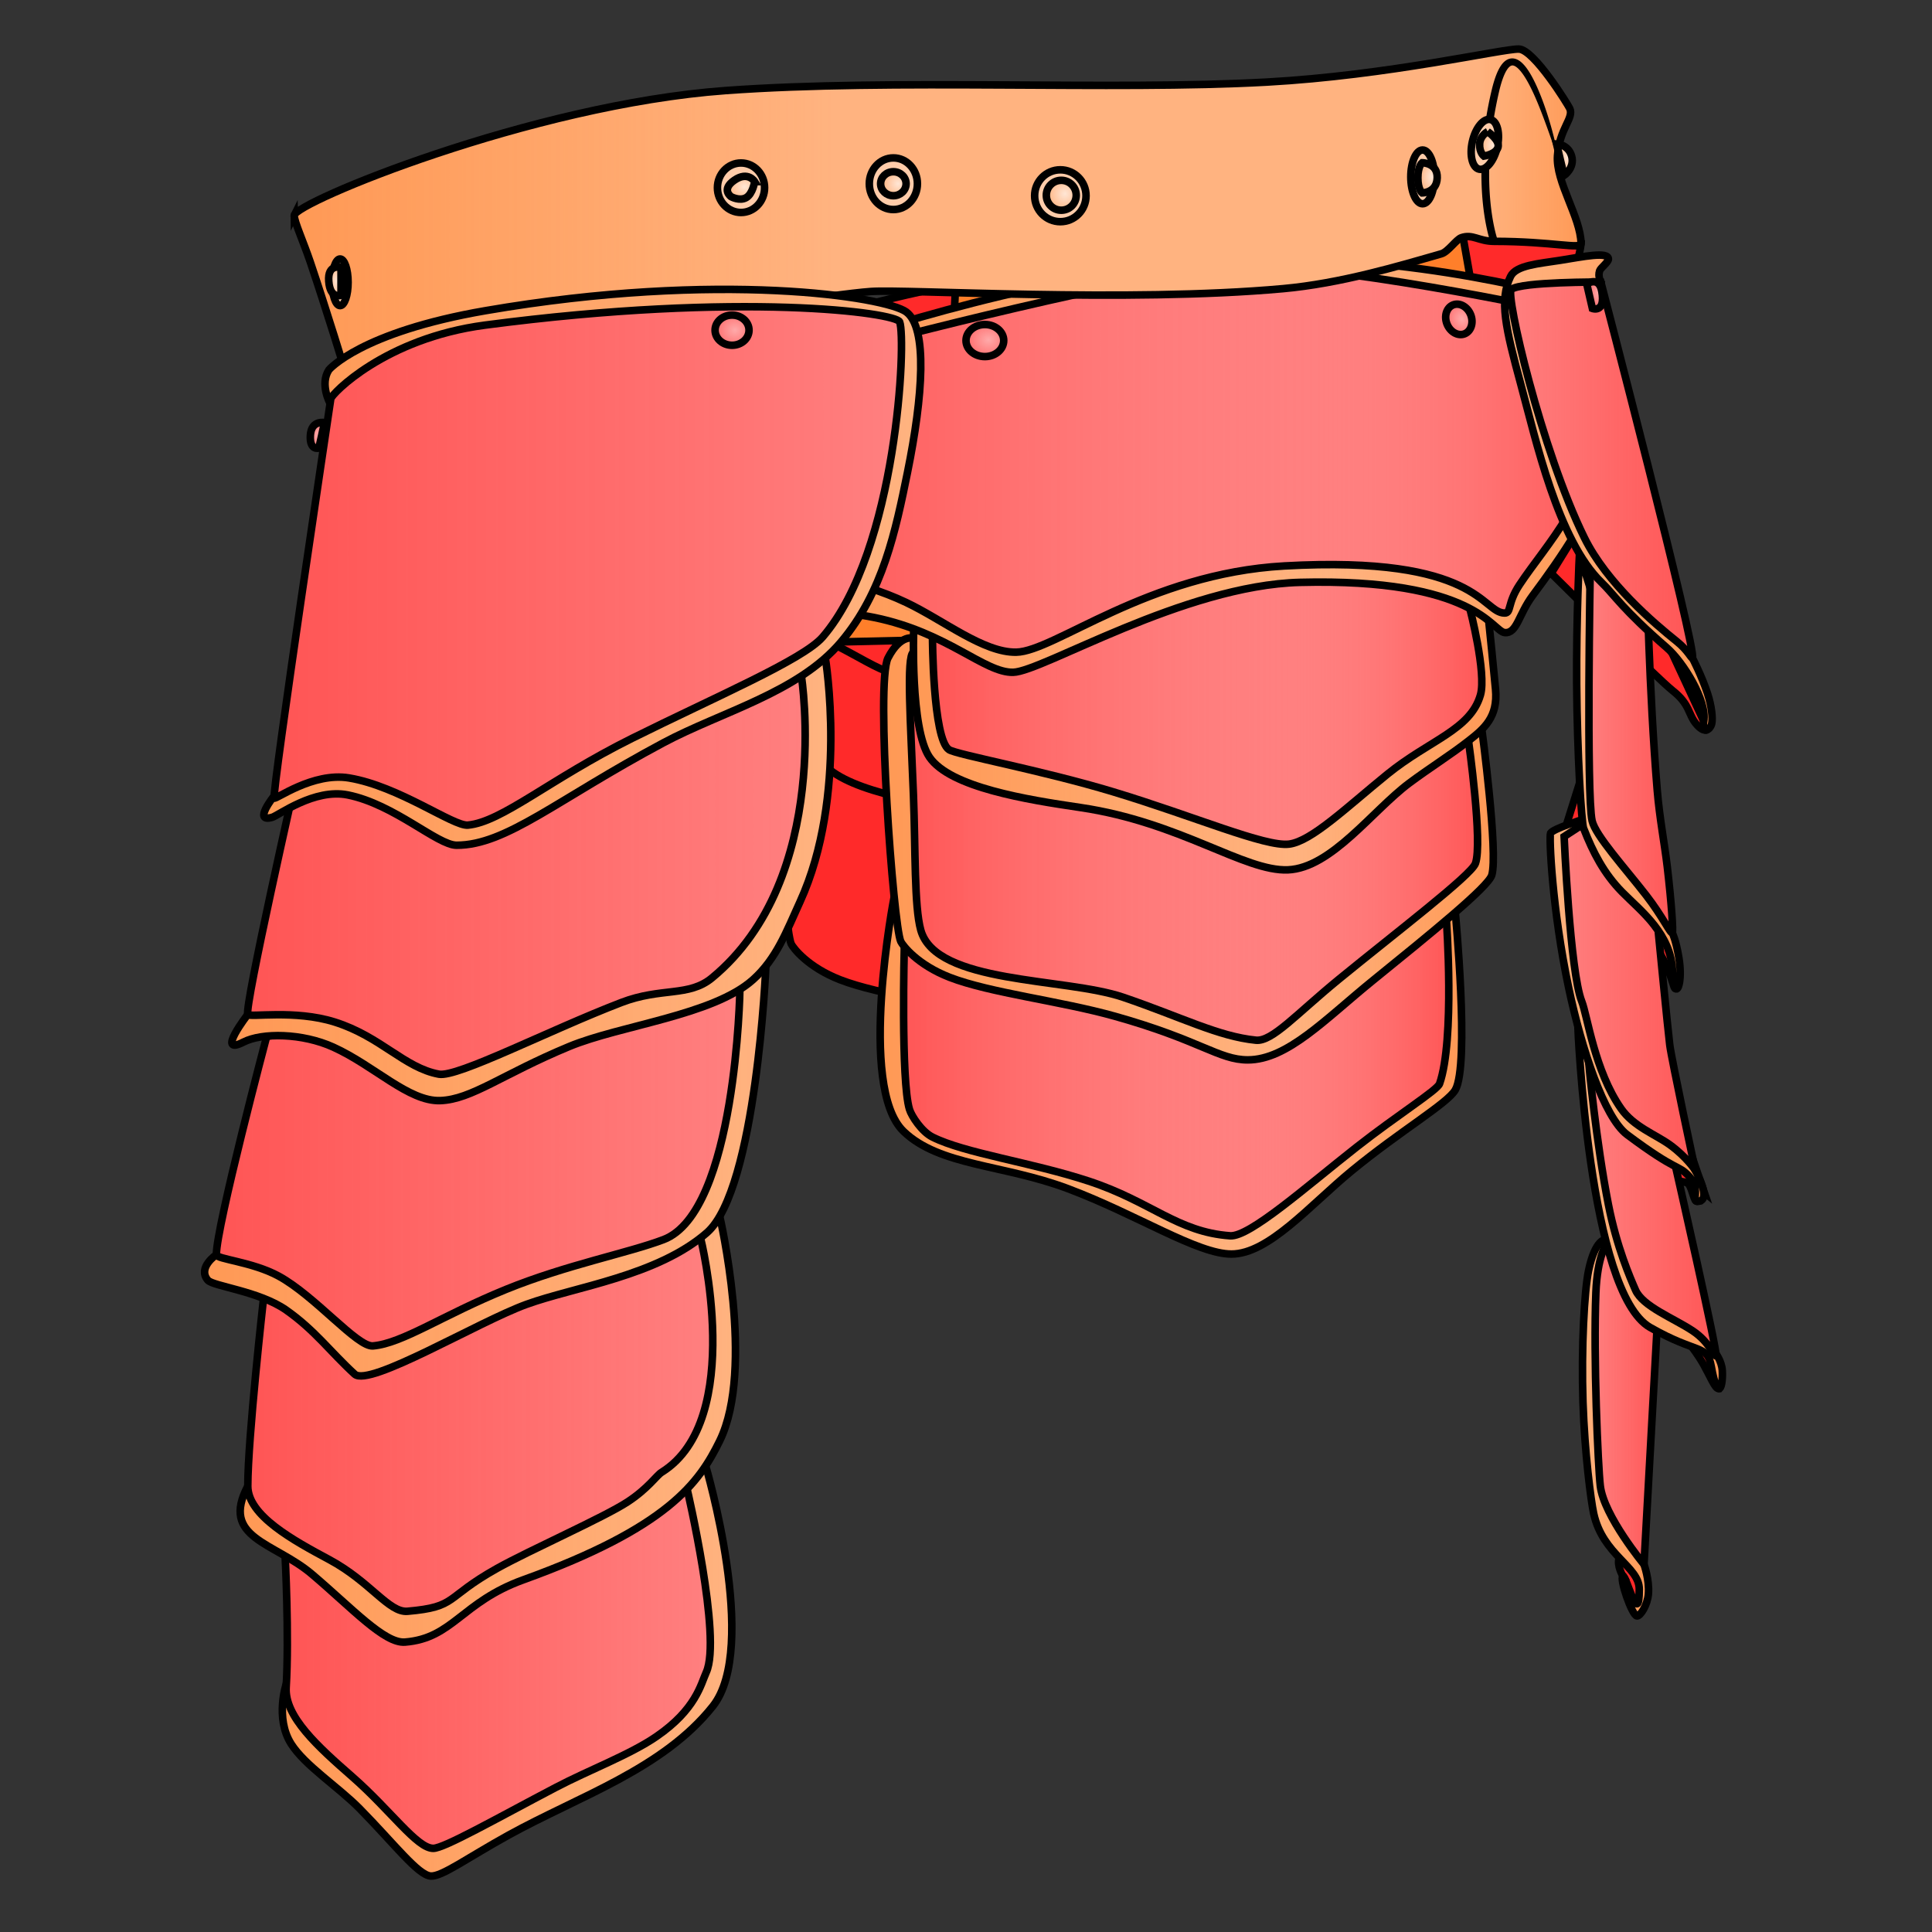 <svg xmlns="http://www.w3.org/2000/svg" xmlns:xlink="http://www.w3.org/1999/xlink" viewBox="0 0 256 256">
    <rect x="0" y="0" width="256" height="256" fill="#333333" stroke="none"/>
    <defs>
        <linearGradient id="innoGrad7">
            <stop offset="0" stop-color="#ff2a2a" stop-opacity=".502"/>
            <stop offset="1" stop-color="#ff2a2a" stop-opacity="0"/>
        </linearGradient>
        <linearGradient id="innoGrad6">
            <stop offset="0" stop-color="#ff7f2a" stop-opacity=".502"/>
            <stop offset="1" stop-color="#ff7f2a" stop-opacity="0"/>
        </linearGradient>
        <linearGradient id="innoGrad5">
            <stop offset="0" stop-color="#ff2a2a" stop-opacity="0"/>
            <stop offset="1" stop-color="#ff2a2a" stop-opacity=".502"/>
        </linearGradient>
        <linearGradient id="innoGrad4">
            <stop offset="0" stop-color="#ff7f2a" stop-opacity="0"/>
            <stop offset="1" stop-color="#ff7f2a" stop-opacity=".502"/>
        </linearGradient>
        <linearGradient id="innoGrad3">
            <stop offset="0" stop-color="#ff7f2a" stop-opacity=".502"/>
            <stop offset=".419" stop-color="#ff7f2a" stop-opacity="0"/>
            <stop offset=".919" stop-color="#ff7f2a" stop-opacity="0"/>
            <stop offset="1" stop-color="#ff7f2a" stop-opacity=".502"/>
        </linearGradient>
        <linearGradient id="innoGrad1">
            <stop offset="0" stop-color="#ff7f2a" stop-opacity=".502"/>
            <stop offset=".655" stop-color="#ff7f2a" stop-opacity="0"/>
            <stop offset="1" stop-color="#ff7f2a" stop-opacity=".502"/>
        </linearGradient>
        <linearGradient id="innoGrad2">
            <stop offset="0" stop-color="#ff2a2a" stop-opacity=".502"/>
            <stop offset=".648" stop-color="#ff8080" stop-opacity="0"/>
            <stop offset="1" stop-color="#ff2a2a" stop-opacity=".502"/>
        </linearGradient>
        <linearGradient id="linearGradient921" x1="116.127" x2="194.187" y1="142.491" y2="142.491" gradientUnits="userSpaceOnUse" xlink:href="#innoGrad1"/>
        <linearGradient id="linearGradient931" x1="119.23" x2="192.475" y1="142.819" y2="142.819" gradientUnits="userSpaceOnUse" xlink:href="#innoGrad2"/>
        <linearGradient id="linearGradient964" x1="116.59" x2="198.382" y1="112.485" y2="112.485" gradientUnits="userSpaceOnUse" xlink:href="#innoGrad1"/>
        <linearGradient id="linearGradient980" x1="120.011" x2="196.291" y1="112.107" y2="112.107" gradientUnits="userSpaceOnUse" xlink:href="#innoGrad2"/>
        <linearGradient id="linearGradient988" x1="120.535" x2="198.707" y1="94.291" y2="94.291" gradientUnits="userSpaceOnUse" xlink:href="#innoGrad1"/>
        <linearGradient id="linearGradient996" x1="123.056" x2="196.867" y1="90.738" y2="90.738" gradientUnits="userSpaceOnUse" xlink:href="#innoGrad2"/>
        <linearGradient id="linearGradient1004" x1="105.228" x2="212.959" y1="61.685" y2="61.685" gradientUnits="userSpaceOnUse" xlink:href="#innoGrad1"/>
        <linearGradient id="linearGradient1020" x1="106.065" x2="212.753" y1="60.854" y2="60.854" gradientUnits="userSpaceOnUse" xlink:href="#innoGrad2"/>
        <linearGradient id="linearGradient1043" x1="38.483" x2="210" y1="28.096" y2="28.096" gradientUnits="userSpaceOnUse" xlink:href="#innoGrad3"/>
        <linearGradient id="linearGradient4810" x1="209.185" x2="218.943" y1="189.188" y2="189.188" gradientUnits="userSpaceOnUse" xlink:href="#innoGrad4"/>
        <linearGradient id="linearGradient4818" x1="210.862" x2="220.053" y1="186.244" y2="186.244" gradientUnits="userSpaceOnUse" xlink:href="#innoGrad5"/>
        <linearGradient id="linearGradient4826" x1="208.455" x2="228.728" y1="158.863" y2="158.863" gradientUnits="userSpaceOnUse" xlink:href="#innoGrad4"/>
        <linearGradient id="linearGradient4842" x1="209.859" x2="227.891" y1="159.668" y2="159.668" gradientUnits="userSpaceOnUse" xlink:href="#innoGrad5"/>
        <linearGradient id="linearGradient4850" x1="204.909" x2="226.278" y1="133.835" y2="133.835" gradientUnits="userSpaceOnUse" xlink:href="#innoGrad4"/>
        <linearGradient id="linearGradient4858" x1="206.741" x2="225.681" y1="133.072" y2="133.072" gradientUnits="userSpaceOnUse" xlink:href="#innoGrad5"/>
        <linearGradient id="linearGradient4874" x1="208.413" x2="223.135" y1="101.047" y2="101.047" gradientUnits="userSpaceOnUse" xlink:href="#innoGrad4"/>
        <linearGradient id="linearGradient4882" x1="210.04" x2="222.127" y1="99.523" y2="99.523" gradientUnits="userSpaceOnUse" xlink:href="#innoGrad5"/>
        <linearGradient id="linearGradient4890" x1="198.881" x2="227.37" y1="65.264" y2="65.264" gradientUnits="userSpaceOnUse" xlink:href="#innoGrad4"/>
        <linearGradient id="linearGradient4898" x1="199.658" x2="224.778" y1="62.28" y2="62.28" gradientUnits="userSpaceOnUse" xlink:href="#innoGrad5"/>
        <linearGradient id="linearGradient4948" x1="36.899" x2="97.47" y1="221.373" y2="221.373" gradientUnits="userSpaceOnUse" xlink:href="#innoGrad6"/>
        <linearGradient id="linearGradient4964" x1="37.258" x2="94.629" y1="221.074" y2="221.074" gradientUnits="userSpaceOnUse" xlink:href="#innoGrad7"/>
        <linearGradient id="linearGradient4980" x1="31.327" x2="97.961" y1="189.338" y2="189.338" gradientUnits="userSpaceOnUse" xlink:href="#innoGrad6"/>
        <linearGradient id="linearGradient4996" x1="32.335" x2="94.949" y1="188.742" y2="188.742" gradientUnits="userSpaceOnUse" xlink:href="#innoGrad7"/>
        <linearGradient id="linearGradient5004" x1="26.608" x2="102.02" y1="154.989" y2="154.989" gradientUnits="userSpaceOnUse" xlink:href="#innoGrad6"/>
        <linearGradient id="linearGradient5012" x1="28.168" x2="98.552" y1="154.698" y2="154.698" gradientUnits="userSpaceOnUse" xlink:href="#innoGrad7"/>
        <linearGradient id="linearGradient5020" x1="30.214" x2="110.597" y1="116.468" y2="116.468" gradientUnits="userSpaceOnUse" xlink:href="#innoGrad6"/>
        <linearGradient id="linearGradient5028" x1="32.307" x2="107.204" y1="115.922" y2="115.922" gradientUnits="userSpaceOnUse" xlink:href="#innoGrad7"/>
        <linearGradient id="linearGradient5036" x1="34.451" x2="122.508" y1="75.171" y2="75.171" gradientUnits="userSpaceOnUse" xlink:href="#innoGrad6"/>
        <linearGradient id="linearGradient5044" x1="35.818" x2="119.951" y1="74.991" y2="74.991" gradientUnits="userSpaceOnUse" xlink:href="#innoGrad7"/>
        <radialGradient id="radialGradient5115" cx="97.384" cy="43.75" r="2.75" fx="97.384" fy="43.75" gradientTransform="matrix(1 0 0 .909 0 3.977)" gradientUnits="userSpaceOnUse" xlink:href="#innoGrad5"/>
        <radialGradient id="radialGradient5117" cx="130.979" cy="45.015" r="3" fx="130.979" fy="45.015" gradientTransform="matrix(1 0 0 .875 0 5.64)" gradientUnits="userSpaceOnUse" xlink:href="#innoGrad5"/>
        <radialGradient id="radialGradient5119" cx="163.861" cy="111.623" r="2.187" fx="163.861" fy="111.623" gradientTransform="matrix(1 0 0 1.171 0 -19.117)" gradientUnits="userSpaceOnUse" xlink:href="#innoGrad5"/>
        <radialGradient id="radialGradient5121" cx="42.107" cy="57.687" r="1.49" fx="42.107" fy="57.687" gradientTransform="matrix(1 0 0 1.486 0 -28.061)" gradientUnits="userSpaceOnUse" xlink:href="#innoGrad5"/>
        <radialGradient id="radialGradient5123" cx="211.84" cy="38.902" r="1.579" fx="211.84" fy="38.902" gradientTransform="matrix(1 0 0 1.462 0 -18.067)" gradientUnits="userSpaceOnUse" xlink:href="#innoGrad5"/>
        <radialGradient id="radialGradient5178" cx="44.606" cy="37.28" r="1.319" fx="44.606" fy="37.28" gradientTransform="matrix(1 0 0 1.821 0 -30.612)" gradientUnits="userSpaceOnUse" xlink:href="#innoGrad4"/>
        <radialGradient id="radialGradient5180" cx="98.632" cy="24.72" r="2.322" fx="98.632" fy="24.72" gradientTransform="matrix(1 0 0 .866 0 3.335)" gradientUnits="userSpaceOnUse" xlink:href="#innoGrad4"/>
        <radialGradient id="radialGradient5182" cx="118.985" cy="24.344" r="2.188" fx="118.985" fy="24.344" gradientTransform="matrix(1 0 0 .955 0 1.09)" gradientUnits="userSpaceOnUse" xlink:href="#innoGrad4"/>
        <radialGradient id="radialGradient5184" cx="141.1" cy="25.672" r="2.482" fx="141.1" fy="25.672" gradientUnits="userSpaceOnUse" xlink:href="#innoGrad4"/>
        <radialGradient id="radialGradient5186" cx="189.732" cy="23.46" r="1.782" fx="189.732" fy="23.46" gradientTransform="matrix(1 0 0 1.403 0 -9.492)" gradientUnits="userSpaceOnUse" xlink:href="#innoGrad4"/>
        <radialGradient id="radialGradient5188" cx="197.867" cy="19.19" r="1.734" fx="197.867" fy="19.19" gradientTransform="matrix(1 0 0 1.256 0 -4.877)" gradientUnits="userSpaceOnUse" xlink:href="#innoGrad4"/>
        <radialGradient id="radialGradient5190" cx="207.797" cy="21.058" r="1.611" fx="207.797" fy="21.058" gradientTransform="matrix(1 0 0 1.72 0 -15.347)" gradientUnits="userSpaceOnUse" xlink:href="#innoGrad4"/>
    </defs>
    <g fill="#ff2a2a" stroke="#000" stroke-miterlimit="10">
        <path d="M106.528 84.902s-1.711-.623-3.378 2.607c-1.667 3.23.711 35.479 1.689 37.563.251.537 2.211 3.096 6.478 4.75 5.353 2.076 14.617 3.115 21.916 5.166 11.307 3.176 13.75 5.775 17.584 5.775 5.25 0 10.273-5.41 16.584-10.525 7.559-6.129 15.271-12.379 15.75-13.95.875-2.883-1.316-19.31-1.316-19.31z"/>
        <path d="M106.557 83.654s-.5 13.234 2.092 17.004c2.75 4 12.868 5.617 20 6.667 13.25 1.949 21.75 8.507 27.5 8.257s11.166-7.833 16.084-11.503c2.646-1.976 5.447-3.716 7.834-5.586 2.047-1.604 3.93-3.14 3.582-6.833-.49-5.233-1.814-17.959-1.814-17.959z"/>
        <path d="M97.565 45.406s27.573-9.543 51.417-10.667c23.844-1.124 45.414 5.417 45.414 5.417s4.553 11.69 3.338 22.443c-.518 4.574-5.549 11.79-9.168 16.641-1.881 2.52-2.076 5.06-3.705 4.905-1.629-.155-3.879-7.239-27.129-6.655-15.396.386-34.168 11.832-38 11.916-3.833.084-8.667-5.261-18.359-7.25-4.52-.927-10.07-1.083-10.07-1.083z"/>
    </g>
    <g stroke="#000">
        <path fill="#ff2a2a" stroke-miterlimit="10" d="M164.875 24.5l31.934 23.625c4.806-6.01 6.634-4.956 9.566-8.625 2.871-3.592 3.125-7.25 3.125-7.25z"/>
        <path fill="#ff7f2a" stroke-miterlimit="10" d="M104.25 75.875l-1.5 9.375 31.625-.719-1.25-8.031zM145.75 33.25l-19 2.041-.625 12.834h19.625z"/>
        <path fill="#ff7f2a" fill-rule="evenodd" d="M177.488 21.75l14.228-2.509 5.093 28.884-14.228 2.508z"/>
    </g>
    <g fill="#ff2a2a" stroke="#000" stroke-miterlimit="10">
        <path d="M215.046 208.833s-.85-1.347-.487-2.425c.363-1.078 1.529-.911 1.529-.911l1.625 3.833s.888 3.167-.209 3.708c-1.097.541-2.458-4.205-2.458-4.205zM226.266 96.663s-.519.452-1.515-.736c-1.089-1.3-.792-2.583-3.115-4.412-2.022-1.592-16.093-15.545-16.093-15.545l6.333-10.254zM222.004 130.975c-.269.223-.514-2.496-2.626-5.501-3.79-5.393-12.125-15.211-12.125-15.211l4.25-13.515 8.875 24.434 1.626 5.75c0-.001.751 3.42 0 4.043zM227.646 183.963c-.393.003-1.081-1.667-1.871-3.078-.757-1.352-1.624-2.447-1.624-2.447l1.624-.178 1.871 3.125s.768 2.572 0 2.578zM224.919 159.184c-.5.094-.582-1.457-1.166-2.291-.584-.834-7.813-.292-7.813-.292l.188-13 5.841 3.205 3.721 10.805c-.001-.001-.271 1.479-.771 1.573z"/>
    </g>
    <g>
        <path fill="#ffb380" d="M118.483 118.827s-4.911 25.175 1.247 31.091c4.771 4.583 13.188 4.355 21.771 7.583 9.222 3.469 17.147 8.666 21.667 8.666 4.927 0 10.379-6.45 15.917-11.008 6.452-5.309 12.719-8.948 13.75-10.742 1.916-3.333 0-23.519 0-23.519z"/>
        <path fill="url(#linearGradient921)" stroke="#000" stroke-miterlimit="10" d="M118.483 118.827s-4.911 25.175 1.247 31.091c4.771 4.583 13.188 4.355 21.771 7.583 9.222 3.469 17.147 8.666 21.667 8.666 4.927 0 10.379-6.45 15.917-11.008 6.452-5.309 12.719-8.948 13.75-10.742 1.916-3.333 0-23.519 0-23.519z"/>
        <path fill="#ff8080" d="M191.658 121.907s1.14 15.854-.908 21.694c-.3.854-5.564 4.13-11 8.399-6.65 5.224-14.187 11.933-16.75 11.75-7-.5-10.447-4.523-18.75-7.25-7.609-2.498-16.402-3.684-20.693-5.833-1.43-.716-2.767-2.768-3.045-3.667-1.159-3.753-.687-21.576-.687-21.576z"/>
        <path fill="url(#linearGradient931)" stroke="#000" stroke-miterlimit="10" d="M191.658 121.907s1.14 15.854-.908 21.694c-.3.854-5.564 4.13-11 8.399-6.65 5.224-14.187 11.933-16.75 11.75-7-.5-10.447-4.523-18.75-7.25-7.609-2.498-16.402-3.684-20.693-5.833-1.43-.716-2.767-2.768-3.045-3.667-1.159-3.753-.687-21.576-.687-21.576z"/>
        <path fill="#ffb380" d="M121.045 84.579s-1.711-.623-3.378 2.607c-1.667 3.23.711 35.479 1.689 37.563.251.537 2.211 3.096 6.478 4.75 5.353 2.076 14.617 3.115 21.917 5.166 11.306 3.176 13.75 5.775 17.584 5.775 5.25 0 10.272-5.41 16.583-10.525 7.56-6.129 15.272-12.379 15.75-13.95.876-2.883-1.315-19.31-1.315-19.31z"/>
        <path fill="url(#linearGradient964)" stroke="#000" stroke-miterlimit="10" d="M121.045 84.579s-1.711-.623-3.378 2.607c-1.667 3.23.711 35.479 1.689 37.563.251.537 2.211 3.096 6.478 4.75 5.353 2.076 14.617 3.115 21.917 5.166 11.306 3.176 13.75 5.775 17.584 5.775 5.25 0 10.272-5.41 16.583-10.525 7.56-6.129 15.272-12.379 15.75-13.95.876-2.883-1.315-19.31-1.315-19.31z"/>
        <path fill="#ff8080" d="M194.583 98.168s1.916 13.5.916 16.25c-.568 1.563-10.622 9.229-18.082 15.331-5.667 4.635-8.842 8.299-11 8.083-5-.5-9.834-3.046-17.584-5.688s-24.825-1.706-26.825-8.895c-.88-3.165-.691-10.603-.973-17.917-.359-9.299-.974-18.449.002-18.916 1.743-.833 73.546 11.752 73.546 11.752z"/>
        <path fill="url(#linearGradient980)" stroke="#000" stroke-miterlimit="10" d="M194.583 98.168s1.916 13.5.916 16.25c-.568 1.563-10.622 9.229-18.082 15.331-5.667 4.635-8.842 8.299-11 8.083-5-.5-9.834-3.046-17.584-5.688s-24.825-1.706-26.825-8.895c-.88-3.165-.691-10.603-.973-17.917-.359-9.299-.974-18.449.002-18.916 1.743-.833 73.546 11.752 73.546 11.752z"/>
        <path fill="#ffb380" d="M121.074 83.331s-.5 13.234 2.092 17.004c2.75 4 12.868 5.617 20 6.667 13.25 1.949 21.75 8.507 27.5 8.257s11.166-7.833 16.083-11.503c2.646-1.976 5.447-3.716 7.834-5.586 2.048-1.604 3.93-3.14 3.583-6.833-.49-5.233-1.814-17.959-1.814-17.959z"/>
        <path fill="url(#linearGradient988)" stroke="#000" stroke-miterlimit="10" d="M121.074 83.331s-.5 13.234 2.092 17.004c2.75 4 12.868 5.617 20 6.667 13.25 1.949 21.75 8.507 27.5 8.257s11.166-7.833 16.083-11.503c2.646-1.976 5.447-3.716 7.834-5.586 2.048-1.604 3.93-3.14 3.583-6.833-.49-5.233-1.814-17.959-1.814-17.959z"/>
        <path fill="#ff8080" d="M123.557 84.361s.026 13.558 2.193 14.975c1.019.666 12.196 2.699 21.75 5.583 10.764 3.249 20.135 7.326 23.313 6.93 2.965-.37 7.576-4.84 13.021-9.263 5.575-4.528 11-5.855 12.333-10.5.831-2.895-1.401-11.446-1.401-11.446l-6.182-10.971z"/>
        <path fill="url(#linearGradient996)" stroke="#000" stroke-miterlimit="10" d="M123.557 84.361s.026 13.558 2.193 14.975c1.019.666 12.196 2.699 21.75 5.583 10.764 3.249 20.135 7.326 23.313 6.93 2.965-.37 7.576-4.84 13.021-9.263 5.575-4.528 11-5.855 12.333-10.5.831-2.895-1.401-11.446-1.401-11.446l-6.182-10.971z"/>
        <path fill="#ffb380" d="M112.083 45.083s27.573-9.543 51.417-10.667c23.844-1.124 45.414 5.417 45.414 5.417s4.553 11.69 3.338 22.443c-.517 4.574-5.549 11.79-9.168 16.641-1.88 2.52-2.076 5.06-3.705 4.905-1.629-.155-3.879-7.239-27.129-6.655-15.396.386-34.167 11.832-38 11.916-3.833.084-8.667-5.261-18.359-7.25-4.52-.927-10.07-1.083-10.07-1.083z"/>
        <path fill="url(#linearGradient1004)" stroke="#000" stroke-miterlimit="10" d="M112.083 45.083s27.573-9.543 51.417-10.667c23.844-1.124 45.414 5.417 45.414 5.417s4.553 11.69 3.338 22.443c-.517 4.574-5.549 11.79-9.168 16.641-1.88 2.52-2.076 5.06-3.705 4.905-1.629-.155-3.879-7.239-27.129-6.655-15.396.386-34.167 11.832-38 11.916-3.833.084-8.667-5.261-18.359-7.25-4.52-.927-10.07-1.083-10.07-1.083z"/>
        <path fill="#ff8080" d="M114.333 45.832s37.675-9.89 49.666-10.5C175.99 34.722 206 41.167 206 41.167s6.781 8.765 6.218 13.834c-1.249 11.232-7.239 16.982-10.886 22.5-1.632 2.47-1.053 3.731-1.954 3.731-3.02 0-3.406-7.682-29.212-6.241-18.084 1.01-30.456 11.329-35.5 11.426-4.333.083-9.637-4.231-14.583-6.583C113.617 76.759 106.691 76 106.691 76z"/>
        <path fill="url(#linearGradient1020)" stroke="#000" stroke-miterlimit="10" d="M114.333 45.832s37.675-9.89 49.666-10.5C175.99 34.722 206 41.167 206 41.167s6.781 8.765 6.218 13.834c-1.249 11.232-7.239 16.982-10.886 22.5-1.632 2.47-1.053 3.731-1.954 3.731-3.02 0-3.406-7.682-29.212-6.241-18.084 1.01-30.456 11.329-35.5 11.426-4.333.083-9.637-4.231-14.583-6.583C113.617 76.759 106.691 76 106.691 76z"/>
    </g>
    <g>
        <path fill="#ffb380" d="M38.983 28.55c.016.847 1.23 3.504 2.142 6.2 2.065 6.109 4.75 14.875 4.75 14.875s59.631-10.293 69.5-11c4.804-.344 33.824 1.503 54.625-.375 7.65-.691 15.346-2.998 21-4.625.867-.25 1.979-1.902 2.625-2.125 1.531-.53 2.299.476 4.354.479 7.892.009 11.535 1.116 11.521.271-.063-3.499-3.373-8.122-3.125-11.625.254-3.599 2.219-4.978 1.625-6.25-.232-.499-4.746-7.84-6.75-7.875-2.25-.039-17.205 3.482-33.375 4.375-20.63 1.14-49.436-.5-71.75 1.125-25.75 1.875-57.173 14.875-57.142 16.55z"/>
        <path fill="url(#linearGradient1043)" stroke="#000" stroke-miterlimit="10" d="M38.983 28.55c.016.847 1.23 3.504 2.142 6.2 2.065 6.109 4.75 14.875 4.75 14.875s59.631-10.293 69.5-11c4.804-.344 33.824 1.503 54.625-.375 7.65-.691 15.346-2.998 21-4.625.867-.25 1.979-1.902 2.625-2.125 1.531-.53 2.299.476 4.354.479 7.892.009 11.535 1.116 11.521.271-.063-3.499-3.373-8.122-3.125-11.625.254-3.599 2.219-4.978 1.625-6.25-.232-.499-4.746-7.84-6.75-7.875-2.25-.039-17.205 3.482-33.375 4.375-20.63 1.14-49.436-.5-71.75 1.125-25.75 1.875-57.173 14.875-57.142 16.55z"/>
        <path d="M206.375 20.625c.07-.018-.177-1.348-.656-3.14a46.6 46.6 0 0 0-1.082-3.506 34.128 34.128 0 0 0-.952-2.41c-.416-.935-.866-1.791-1.336-2.45a4.949 4.949 0 0 0-.745-.85c-.259-.226-.55-.407-.87-.488a1.43 1.43 0 0 0-.997.11c-.315.157-.59.424-.831.771-.48.688-.9 1.786-1.268 3.35-2.35 9.99-1.027 16.844-.403 19.217.155.594.27.908.274.921l.94-.342c.005.013-.1-.271-.247-.833-.59-2.248-1.84-8.928.41-18.737.35-1.53.728-2.485 1.092-3.026.18-.266.34-.406.466-.475a.496.496 0 0 1 .349-.053c.134.028.302.11.501.272.198.162.409.389.629.678.44.578.887 1.365 1.323 2.266.352.728.693 1.521 1.014 2.325.471 1.179.907 2.37 1.275 3.403.619 1.736 1.044 3.015 1.114 2.997z"/>
    </g>
    <g>
        <path fill="#ffb380" d="M212.739 164.25s-1.348-.117-2.234 4.048c-.581 2.729-.985 10.334-.751 17.498.219 6.722 1.047 13.05 1.417 14.747 1.208 5.539 6.042 6.997 6.042 10.04 0 5.291-1.753-1.991-2.167-1.75-.5.291 1.203 5.289 1.875 5.292.453.002 1.382-1.455 1.5-2.918.153-1.897-.583-3.915-.583-3.915z"/>
        <path fill="url(#linearGradient4810)" stroke="#000" stroke-miterlimit="10" d="M212.739 164.25s-1.348-.117-2.234 4.048c-.581 2.729-.985 10.334-.751 17.498.219 6.722 1.047 13.05 1.417 14.747 1.208 5.539 6.042 6.997 6.042 10.04 0 5.291-1.753-1.991-2.167-1.75-.5.291 1.203 5.289 1.875 5.292.453.002 1.382-1.455 1.5-2.918.153-1.897-.583-3.915-.583-3.915z"/>
        <path fill="#ff8080" d="M212.88 164.8s-1.224 1.625-1.417 6.46c-.345 8.615.285 23.063.583 25.619.465 3.989 5.792 10.413 5.792 10.413l1.708-30.905z"/>
        <path fill="url(#linearGradient4818)" stroke="#000" stroke-miterlimit="10" d="M212.88 164.8s-1.224 1.625-1.417 6.46c-.345 8.615.285 23.063.583 25.619.465 3.989 5.792 10.413 5.792 10.413l1.708-30.905z"/>
        <path fill="#ffb380" d="M209.067 135.952s1.438 35.272 9.58 39.936c6.291 3.603 7.565 2.187 8.105 5.168.893 4.933 1.593 2.688 1.459.539-.078-1.263-.912-2.323-.912-2.323z"/>
        <path fill="url(#linearGradient4826)" stroke="#000" stroke-miterlimit="10" d="M209.067 135.952s1.438 35.272 9.58 39.936c6.291 3.603 7.565 2.187 8.105 5.168.893 4.933 1.593 2.688 1.459.539-.078-1.263-.912-2.323-.912-2.323z"/>
        <path fill="#ff8080" d="M210.505 140.752s.973 10.521 2.623 18.889c1.113 5.642 2.864 9.638 3.583 11.292.944 2.177 5.029 3.72 7.583 5.414 2.267 1.504 2.774 3.429 3.084 3.291.31-.138-5.36-25.063-5.36-25.063z"/>
        <path fill="url(#linearGradient4842)" stroke="#000" stroke-miterlimit="10" d="M210.505 140.752s.973 10.521 2.623 18.889c1.113 5.642 2.864 9.638 3.583 11.292.944 2.177 5.029 3.72 7.583 5.414 2.267 1.504 2.774 3.429 3.084 3.291.31-.138-5.36-25.063-5.36-25.063z"/>
        <path fill="#ffb380" d="M209.66 108.611s-3.824 1.194-4.199 1.777c-.215.334.169 9.99 2.417 20.599 1.676 7.902 4.664 17.072 7.726 19.362 6.794 5.083 6.69 3.875 8.232 5.542 1.542 1.667.249 3.292 1.083 3.292 2.084 0-.291-4.125-.291-4.125z"/>
        <path fill="url(#linearGradient4850)" stroke="#000" stroke-miterlimit="10" d="M209.66 108.611s-3.824 1.194-4.199 1.777c-.215.334.169 9.99 2.417 20.599 1.676 7.902 4.664 17.072 7.726 19.362 6.794 5.083 6.69 3.875 8.232 5.542 1.542 1.667.249 3.292 1.083 3.292 2.084 0-.291-4.125-.291-4.125z"/>
        <path fill="#ff8080" d="M209.734 109.23l-2.481 1.617s.778 17.882 2.333 21.837c.764 1.942 1.699 9.184 5.209 14.209 1.683 2.41 4.546 3.415 6.458 4.792 2.219 1.597 3.375 3.374 3.375 3.374s-3.133-14.666-3.375-16.583c-.242-1.917-1.54-15.185-1.54-15.185z"/>
        <path fill="url(#linearGradient4858)" stroke="#000" stroke-miterlimit="10" d="M209.734 109.23l-2.481 1.617s.778 17.882 2.333 21.837c.764 1.942 1.699 9.184 5.209 14.209 1.683 2.41 4.546 3.415 6.458 4.792 2.219 1.597 3.375 3.374 3.375 3.374s-3.133-14.666-3.375-16.583c-.242-1.917-1.54-15.185-1.54-15.185z"/>
        <path fill="#ffb380" d="M209.284 73.375s-.426 8.541-.365 17.261c.064 9.078.621 18.363.919 19.128 1.251 3.213 2.708 6 5.083 8.417 2.562 2.606 6.551 5.544 6.706 10.626.039 1.276.197 1.956.377 2.167.397.466.899-1.336.459-4.043-.381-2.342-.876-3.334-.876-3.334l-4.124-24.048z"/>
        <path fill="url(#linearGradient4874)" stroke="#000" stroke-miterlimit="10" d="M209.284 73.375s-.426 8.541-.365 17.261c.064 9.078.621 18.363.919 19.128 1.251 3.213 2.708 6 5.083 8.417 2.562 2.606 6.551 5.544 6.706 10.626.039 1.276.197 1.956.377 2.167.397.466.899-1.336.459-4.043-.381-2.342-.876-3.334-.876-3.334l-4.124-24.048z"/>
        <path fill="#ff8080" d="M210.714 75.492s-.524 29.821.249 33.272c.437 1.948 4.398 6.305 7.166 9.875 2.137 2.754 3.24 5.14 3.458 4.958.136-.114-.072-3.685-.666-8.75-.351-2.99-1.024-6.448-1.333-10.167-1.09-13.132-1.375-28.585-1.375-28.585z"/>
        <path fill="url(#linearGradient4882)" stroke="#000" stroke-miterlimit="10" d="M210.714 75.492s-.524 29.821.249 33.272c.437 1.948 4.398 6.305 7.166 9.875 2.137 2.754 3.24 5.14 3.458 4.958.136-.114-.072-3.685-.666-8.75-.351-2.99-1.024-6.448-1.333-10.167-1.09-13.132-1.375-28.585-1.375-28.585z"/>
        <path fill="#ffb380" d="M206.688 34.5c-2.79.438-5.802.642-6.529 2.125-1.533 3.125-.658 6.875 1.342 14.25s4.938 20.75 10.718 26.313c1.665 1.602 2.72 3.5 8.608 8.609 2.239 1.943 5.384 7.098 4.924 9.766-.313 1.813.875 1.188 1.063.313.145-.674.005-2.271-.563-4-.746-2.277-2-4.699-2-4.699l-12.938-48.239.813-1.563s-.433-.688-.166-1.5c.122-.371 1.163-1.137 1.163-1.542-.001-1.041-3.348-.317-6.435.167z"/>
        <path fill="url(#linearGradient4890)" stroke="#000" stroke-miterlimit="10" d="M206.688 34.5c-2.79.438-5.802.642-6.529 2.125-1.533 3.125-.658 6.875 1.342 14.25s4.938 20.75 10.718 26.313c1.665 1.602 2.72 3.5 8.608 8.609 2.239 1.943 5.384 7.098 4.924 9.766-.313 1.813.875 1.188 1.063.313.145-.674.005-2.271-.563-4-.746-2.277-2-4.699-2-4.699l-12.938-48.239.813-1.563s-.433-.688-.166-1.5c.122-.371 1.163-1.137 1.163-1.542-.001-1.041-3.348-.317-6.435.167z"/>
        <path fill="#ff8080" d="M212.125 37.375s-10.5-.061-11.875.97c-.822.616 4 21.343 9.688 32.905 2.973 6.044 9.322 11.412 12.25 13.75 1.481 1.183 1.937 2.306 2.063 2.176.685-.706-12.126-49.801-12.126-49.801z"/>
        <path fill="url(#linearGradient4898)" stroke="#000" stroke-miterlimit="10" d="M212.125 37.375s-10.5-.061-11.875.97c-.822.616 4 21.343 9.688 32.905 2.973 6.044 9.322 11.412 12.25 13.75 1.481 1.183 1.937 2.306 2.063 2.176.685-.706-12.126-49.801-12.126-49.801z"/>
    </g>
    <g>
        <path fill="#ffb380" d="M93.503 194.224s7.123 24.088.95 31.859c-6.619 8.333-17.714 11.916-27.073 17.083-5.43 2.998-8.827 5.512-10.296 5.42-1.694-.105-4.826-4.25-9.417-8.92-2.821-2.869-7.275-5.734-9.083-8.583-2.196-3.461-.639-8.003-.639-8.003l2.889-19.914z"/>
        <path fill="url(#linearGradient4948)" stroke="#000" stroke-miterlimit="10" d="M93.503 194.224s7.123 24.088.95 31.859c-6.619 8.333-17.714 11.916-27.073 17.083-5.43 2.998-8.827 5.512-10.296 5.42-1.694-.105-4.826-4.25-9.417-8.92-2.821-2.869-7.275-5.734-9.083-8.583-2.196-3.461-.639-8.003-.639-8.003l2.889-19.914z"/>
        <path fill="#ff8080" d="M91.043 197.303s4.625 19.697 2.541 24.28c-.717 1.579-1.363 4.908-6.583 8.5-3.525 2.426-8.937 4.443-13.333 6.75-7.995 4.193-14.813 8.071-16.25 8.083-2.167.018-5.637-5.025-10.75-9.5-4.534-3.969-8.985-7.955-8.75-11.833.414-6.822-.137-17.408-.137-17.408z"/>
        <path fill="url(#linearGradient4964)" stroke="#000" stroke-miterlimit="10" d="M91.043 197.303s4.625 19.697 2.541 24.28c-.717 1.579-1.363 4.908-6.583 8.5-3.525 2.426-8.937 4.443-13.333 6.75-7.995 4.193-14.813 8.071-16.25 8.083-2.167.018-5.637-5.025-10.75-9.5-4.534-3.969-8.985-7.955-8.75-11.833.414-6.822-.137-17.408-.137-17.408z"/>
        <path fill="#ffb380" d="M95.366 161.162s4.698 20.173 0 29.757c-2.722 5.554-6.864 11.5-26.031 18.417-8.161 2.945-9.333 7.75-15.667 8.25-2.735.216-7.019-4.494-12.333-9-5.027-4.263-12.167-4.75-8.5-11.667 4.249-8.015 12.127-26.269 12.127-26.269z"/>
        <path fill="url(#linearGradient4980)" stroke="#000" stroke-miterlimit="10" d="M95.366 161.162s4.698 20.173 0 29.757c-2.722 5.554-6.864 11.5-26.031 18.417-8.161 2.945-9.333 7.75-15.667 8.25-2.735.216-7.019-4.494-12.333-9-5.027-4.263-12.167-4.75-8.5-11.667 4.249-8.015 12.127-26.269 12.127-26.269z"/>
        <path fill="#ff8080" d="M92.827 164.029s6.028 24.12-5.159 31.057c-.666.413-1.784 2.136-4.5 3.917-3.153 2.068-12.987 6.401-17.333 8.833-7.024 3.93-5.167 5.083-11.833 5.667-2.48.217-4.917-3.917-10.371-6.845-4.746-2.547-10.796-5.822-10.796-9.739 0-6.342 2.085-24.88 2.085-24.88z"/>
        <path fill="url(#linearGradient4996)" stroke="#000" stroke-miterlimit="10" d="M92.827 164.029s6.028 24.12-5.159 31.057c-.666.413-1.784 2.136-4.5 3.917-3.153 2.068-12.987 6.401-17.333 8.833-7.024 3.93-5.167 5.083-11.833 5.667-2.48.217-4.917-3.917-10.371-6.845-4.746-2.547-10.796-5.822-10.796-9.739 0-6.342 2.085-24.88 2.085-24.88z"/>
        <path fill="#ffb380" d="M101.484 128s-1.233 29.587-7.816 35.337c-6.583 5.75-17.502 7.167-23.918 9.5s-20.832 11-22.749 9.25c-3.184-2.907-5.254-5.809-9.083-8.5-3.559-2.5-9.699-3.15-10.382-3.953-1.417-1.667 1.132-3.38 1.132-3.38z"/>
        <path fill="url(#linearGradient5004)" stroke="#000" stroke-miterlimit="10" d="M101.484 128s-1.233 29.587-7.816 35.337c-6.583 5.75-17.502 7.167-23.918 9.5s-20.832 11-22.749 9.25c-3.184-2.907-5.254-5.809-9.083-8.5-3.559-2.5-9.699-3.15-10.382-3.953-1.417-1.667 1.132-3.38 1.132-3.38z"/>
        <path fill="#ff8080" d="M98.043 131.104s-.459 29.484-10.125 33.15c-4.692 1.779-12.867 3.347-20.833 6.583-8.447 3.431-13.75 7.17-17.667 7.503-2.083.177-7.661-6.621-12.5-9.253-3.481-1.895-8.25-2.241-8.25-2.833.001-3.751 6.678-28.958 6.678-28.958z"/>
        <path fill="url(#linearGradient5012)" stroke="#000" stroke-miterlimit="10" d="M98.043 131.104s-.459 29.484-10.125 33.15c-4.692 1.779-12.867 3.347-20.833 6.583-8.447 3.431-13.75 7.17-17.667 7.503-2.083.177-7.661-6.621-12.5-9.253-3.481-1.895-8.25-2.241-8.25-2.833.001-3.751 6.678-28.958 6.678-28.958z"/>
        <path fill="#ffb380" d="M109.36 87.176s3.058 18.327-3.359 32.327c-1.774 3.87-3.1 7.531-6.25 10.333-5.29 4.706-17.532 6.014-24.333 8.834-8.892 3.688-12.929 7.024-17.083 7.166-4.182.143-8.696-4.596-14.167-7.083-4.121-1.874-9.435-1.936-11.917-.667-3.75 1.917.583-3.666.583-3.666l10.083-35.75z"/>
        <path fill="url(#linearGradient5020)" stroke="#000" stroke-miterlimit="10" d="M109.36 87.176s3.058 18.327-3.359 32.327c-1.774 3.87-3.1 7.531-6.25 10.333-5.29 4.706-17.532 6.014-24.333 8.834-8.892 3.688-12.929 7.024-17.083 7.166-4.182.143-8.696-4.596-14.167-7.083-4.121-1.874-9.435-1.936-11.917-.667-3.75 1.917.583-3.666.583-3.666l10.083-35.75z"/>
        <path fill="#ff8080" d="M106.189 89.573s4.229 26.763-11.854 40.012c-3.087 2.543-6.696 1.215-12 3.251-9.623 3.695-21.707 9.947-24.167 9.5-4.583-.833-7.712-4.996-13.833-6.916-5.291-1.66-11.268-.574-11.5-1-.5-.917 6.5-31.75 6.5-31.75z"/>
        <path fill="url(#linearGradient5028)" stroke="#000" stroke-miterlimit="10" d="M106.189 89.573s4.229 26.763-11.854 40.012c-3.087 2.543-6.696 1.215-12 3.251-9.623 3.695-21.707 9.947-24.167 9.5-4.583-.833-7.712-4.996-13.833-6.916-5.291-1.66-11.268-.574-11.5-1-.5-.917 6.5-31.75 6.5-31.75z"/>
        <path fill="#ffb380" d="M43.583 49c-1.25 1.917.157 4.461.157 4.461l1.093 24.122-8.51 27.875s-2.914 3.628-.238 2.833c.822-.244 5.567-3.847 9.998-2.957 6.17 1.239 11.89 6.664 14.417 6.664 6.583.001 13.237-6.013 27.417-13.581 7.662-4.089 17.827-6.64 23.5-13.334 5.579-6.583 7.274-14.829 8.833-22.5 2.056-10.123 2.678-19.164-.167-21.251-2.721-1.996-24.75-5.5-55.75-.167C47.756 44.018 43.583 49 43.583 49z"/>
        <path fill="url(#linearGradient5036)" stroke="#000" stroke-miterlimit="10" d="M43.583 49c-1.25 1.917.157 4.461.157 4.461l1.093 24.122-8.51 27.875s-2.914 3.628-.238 2.833c.822-.244 5.567-3.847 9.998-2.957 6.17 1.239 11.89 6.664 14.417 6.664 6.583.001 13.237-6.013 27.417-13.581 7.662-4.089 17.827-6.64 23.5-13.334 5.579-6.583 7.274-14.829 8.833-22.5 2.056-10.123 2.678-19.164-.167-21.251-2.721-1.996-24.75-5.5-55.75-.167C47.756 44.018 43.583 49 43.583 49z"/>
        <path fill="#ff8080" d="M119.207 42.649c-.471-1.191-20.79-4.066-54.957.434-13.262 1.747-20.332 9.155-20.417 9.75-.085.595-7.833 52.251-7.5 52.917.14.279 5.118-3.466 9.917-2.667 6.641 1.105 13.811 6.429 15.75 6.25 4.5-.416 10.851-6.08 21.75-11.5 10.977-5.458 22.683-10.439 25.25-13.417 9.917-11.499 11.104-39.499 10.207-41.767z"/>
        <path fill="url(#linearGradient5044)" stroke="#000" stroke-miterlimit="10" d="M119.207 42.649c-.471-1.191-20.79-4.066-54.957.434-13.262 1.747-20.332 9.155-20.417 9.75-.085.595-7.833 52.251-7.5 52.917.14.279 5.118-3.466 9.917-2.667 6.641 1.105 13.811 6.429 15.75 6.25 4.5-.416 10.851-6.08 21.75-11.5 10.977-5.458 22.683-10.439 25.25-13.417 9.917-11.499 11.104-39.499 10.207-41.767z"/>
    </g>
    <g>
        <ellipse cx="97" cy="43.75" fill="#faa" rx="2.25" ry="2"/>
        <ellipse cx="130.5" cy="45.125" fill="#faa" rx="2.5" ry="2.125"/>
        <ellipse cx="193.313" cy="42.313" fill="#faa" rx="1.687" ry="2.062" transform="rotate(-21.945 193.332 42.315)"/>
        <path fill="#faa" d="M43 56l-.75 3.375s-1.25.375-1.125-1.688C41.25 55.624 43 56 43 56zM210.25 37.625l.75 3.25s1.762.647 1.25-2.25c-.375-2.125-2-1-2-1z"/>
        <ellipse cx="97" cy="43.75" fill="url(#radialGradient5115)" stroke="#000" stroke-miterlimit="10" rx="2.25" ry="2"/>
        <ellipse cx="130.5" cy="45.125" fill="url(#radialGradient5117)" stroke="#000" stroke-miterlimit="10" rx="2.5" ry="2.125"/>
        <ellipse cx="163.483" cy="111.493" fill="url(#radialGradient5119)" stroke="#000" stroke-miterlimit="10" rx="1.687" ry="2.062" transform="rotate(-21.945)"/>
        <path fill="url(#radialGradient5121)" stroke="#000" stroke-miterlimit="10" d="M43 56l-.75 3.375s-1.25.375-1.125-1.688C41.25 55.624 43 56 43 56z"/>
        <path fill="url(#radialGradient5123)" stroke="#000" stroke-miterlimit="10" d="M210.25 37.625l.75 3.25s1.762.647 1.25-2.25c-.375-2.125-2-1-2-1z"/>
        <ellipse cx="45.063" cy="37.406" fill="#fca" stroke="#000" stroke-miterlimit="10" rx="1.063" ry="3.094"/>
        <ellipse cx="98.188" cy="24.875" fill="#fca" stroke="#000" stroke-miterlimit="10" rx="3.125" ry="3.281"/>
        <ellipse cx="118.375" cy="24.344" fill="#fca" stroke="#000" stroke-miterlimit="10" rx="3.188" ry="3.422"/>
        <ellipse cx="140.5" cy="25.938" fill="#fca" stroke="#000" stroke-miterlimit="10" rx="3.406" ry="3.438"/>
        <ellipse cx="188.5" cy="23.438" fill="#fca" stroke="#000" stroke-miterlimit="10" rx="1.563" ry="3.563"/>
        <ellipse cx="196.748" cy="19.125" fill="#fca" stroke="#000" stroke-miterlimit="10" rx="1.69" ry="3.375" transform="rotate(12.82 196.733 19.123)"/>
        <path fill="#ffe6d5" d="M45.188 35.438v3.688s-1.438.563-1.625-1.844c-.187-2.407 1.625-1.844 1.625-1.844zM100 24.064s-.25 1.625-1.125 2.125-2-.125-2-.125-1.375-.938.438-2.188c1.813-1.25 2.687.188 2.687.188z"/>
        <ellipse cx="118.375" cy="24.344" fill="#ffe6d5" rx="1.688" ry="1.59"/>
        <circle cx="140.625" cy="25.875" r="1.982" fill="#ffe6d5"/>
        <path fill="#ffe6d5" d="M188.438 21.563s-.563.438-.563 2 .563 2 .563 2 1.938 0 2-2c.062-2-2-2-2-2zM197.125 17.438s-1 .5-1.063 1.625c-.063 1.125.563 1.625.563 1.625s1.625-.25 1.875-1.188-1.375-2.062-1.375-2.062zM206.25 19.063l1 4.188s1.438-1 1-2.563c-.438-1.563-2-1.625-2-1.625z"/>
        <path fill="url(#radialGradient5178)" stroke="#000" stroke-miterlimit="10" d="M45.188 35.438v3.688s-1.438.563-1.625-1.844c-.187-2.407 1.625-1.844 1.625-1.844z"/>
        <path fill="url(#radialGradient5180)" stroke="#000" stroke-miterlimit="10" d="M100 24.064s-.25 1.625-1.125 2.125-2-.125-2-.125-1.375-.938.438-2.188c1.813-1.25 2.687.188 2.687.188z"/>
        <ellipse cx="118.375" cy="24.344" fill="url(#radialGradient5182)" stroke="#000" stroke-miterlimit="10" rx="1.688" ry="1.59"/>
        <circle cx="140.625" cy="25.875" r="1.982" fill="url(#radialGradient5184)" stroke="#000" stroke-miterlimit="10"/>
        <path fill="url(#radialGradient5186)" stroke="#000" stroke-miterlimit="10" d="M188.438 21.563s-.563.438-.563 2 .563 2 .563 2 1.938 0 2-2c.062-2-2-2-2-2z"/>
        <path fill="url(#radialGradient5188)" stroke="#000" stroke-miterlimit="10" d="M197.125 17.438s-1 .5-1.063 1.625c-.063 1.125.563 1.625.563 1.625s1.625-.25 1.875-1.188-1.375-2.062-1.375-2.062z"/>
        <path fill="url(#radialGradient5190)" stroke="#000" stroke-miterlimit="10" d="M206.25 19.063l1 4.188s1.438-1 1-2.563c-.438-1.563-2-1.625-2-1.625z"/>
    </g>
</svg>
